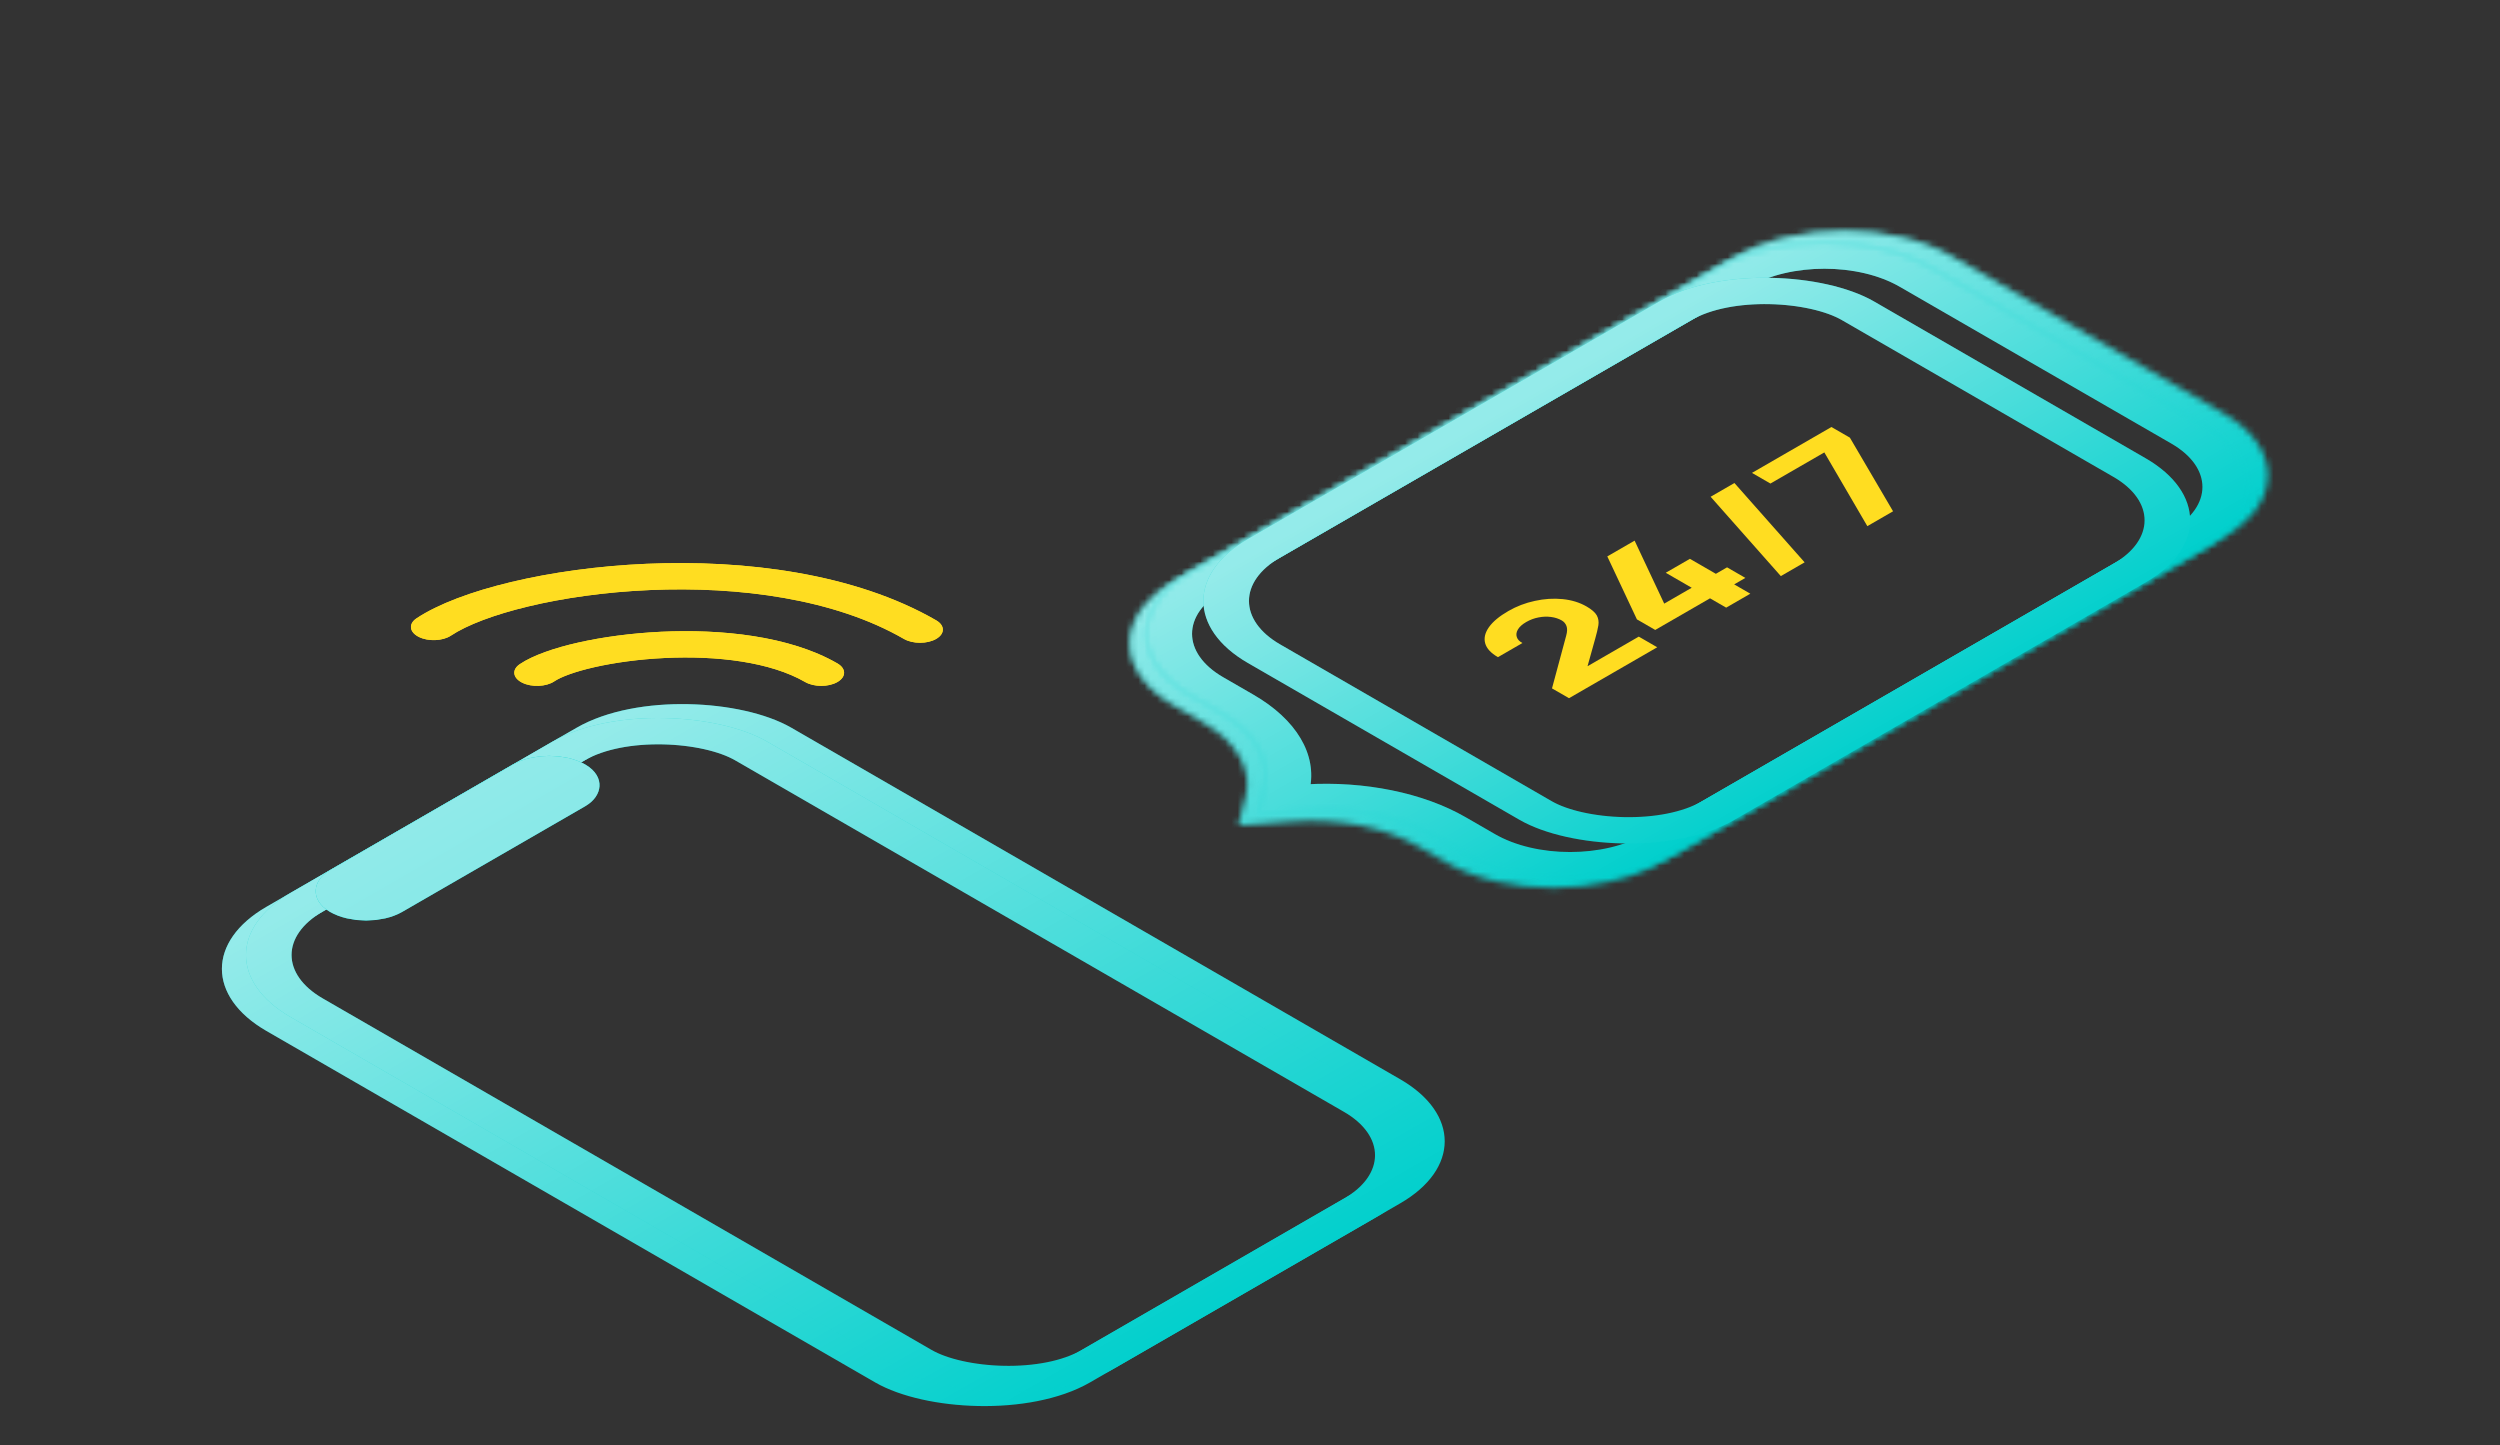 <svg width="403" height="233" viewBox="0 0 403 233" fill="none" xmlns="http://www.w3.org/2000/svg">
<rect x="0" y="0" width="403" height="233" fill="#333333" stroke="none"/>
<rect x="5.196" width="91.729" height="147.318" rx="17" transform="matrix(0.866 -0.5 0.866 0.5 26.321 158.781)" stroke="#00CFCC" stroke-width="6"/>
<rect x="5.196" width="91.729" height="147.318" rx="17" transform="matrix(0.866 -0.5 0.866 0.5 26.321 158.781)" stroke="url(#paint0_linear)" stroke-width="6"/>
<rect x="5.196" width="82.763" height="147.318" rx="17" transform="matrix(0.866 -0.5 0.866 0.5 30.202 156.54)" stroke="#00CFCC" stroke-width="6"/>
<rect x="5.196" width="82.763" height="147.318" rx="17" transform="matrix(0.866 -0.5 0.866 0.5 30.202 156.54)" stroke="url(#paint1_linear)" stroke-width="6"/>
<rect x="-6.01217e-07" y="-3.362" width="6.724" height="40.795" rx="3.362" transform="matrix(-0.866 -0.5 0.866 -0.5 61.925 145.314)" stroke="#00CFCC" stroke-width="6.724"/>
<rect x="-6.01217e-07" y="-3.362" width="6.724" height="40.795" rx="3.362" transform="matrix(-0.866 -0.5 0.866 -0.5 61.925 145.314)" stroke="url(#paint2_linear)" stroke-width="6.724"/>
<path d="M83.793 107.061C82.471 107.949 82.645 109.288 84.184 110.052C85.723 110.816 88.043 110.715 89.366 109.826L83.793 107.061ZM129.795 109.943C131.23 110.772 133.556 110.772 134.991 109.943C136.426 109.115 136.426 107.772 134.991 106.944L129.795 109.943ZM89.366 109.826C90.393 109.137 92.583 108.282 95.874 107.538C99.08 106.813 103.007 106.268 107.16 106.069C115.58 105.665 124.179 106.701 129.795 109.943L134.991 106.944C127.252 102.476 116.115 101.382 106.552 101.841C101.714 102.073 97.088 102.708 93.196 103.587C89.39 104.447 85.937 105.621 83.793 107.061L89.366 109.826Z" fill="#FFDD21"/>
<path d="M67.149 99.674C65.817 100.558 65.977 101.897 67.507 102.667C69.038 103.436 71.359 103.343 72.691 102.46L67.149 99.674ZM145.713 102.995C147.148 103.823 149.474 103.823 150.909 102.995C152.344 102.166 152.344 100.823 150.909 99.995L145.713 102.995ZM72.691 102.46C77.851 99.039 90.263 95.749 104.757 95.116C119.073 94.492 134.479 96.509 145.713 102.995L150.909 99.995C137.733 92.388 119.968 90.198 104.203 90.886C88.615 91.566 74.037 95.108 67.149 99.674L72.691 102.46Z" fill="#FFDD21"/>
<path d="M83.793 107.061C82.471 107.949 82.645 109.288 84.184 110.052C85.723 110.816 88.043 110.715 89.366 109.826L83.793 107.061ZM129.795 109.943C131.23 110.772 133.556 110.772 134.991 109.943C136.426 109.115 136.426 107.772 134.991 106.944L129.795 109.943ZM89.366 109.826C90.393 109.137 92.583 108.282 95.874 107.538C99.08 106.813 103.007 106.268 107.16 106.069C115.58 105.665 124.179 106.701 129.795 109.943L134.991 106.944C127.252 102.476 116.115 101.382 106.552 101.841C101.714 102.073 97.088 102.708 93.196 103.587C89.39 104.447 85.937 105.621 83.793 107.061L89.366 109.826Z" fill="#FFDD21"/>
<path d="M67.149 99.674C65.817 100.558 65.977 101.897 67.507 102.667C69.038 103.436 71.359 103.343 72.691 102.46L67.149 99.674ZM145.713 102.995C147.148 103.823 149.474 103.823 150.909 102.995C152.344 102.166 152.344 100.823 150.909 99.995L145.713 102.995ZM72.691 102.46C77.851 99.039 90.263 95.749 104.757 95.116C119.073 94.492 134.479 96.509 145.713 102.995L150.909 99.995C137.733 92.388 119.968 90.198 104.203 90.886C88.615 91.566 74.037 95.108 67.149 99.674L72.691 102.46Z" fill="#FFDD21"/>
<path d="M252.925 112.55L250.182 110.967L252.475 102.451C252.65 101.814 252.663 101.301 252.516 100.912C252.369 100.522 252.117 100.225 251.761 100.019C251.249 99.724 250.669 99.536 250.02 99.454C249.363 99.368 248.692 99.394 248.006 99.53C247.313 99.662 246.656 99.907 246.035 100.265C245.386 100.64 244.937 101.043 244.686 101.474C244.437 101.895 244.378 102.3 244.508 102.69C244.63 103.076 244.933 103.397 245.417 103.655L241.467 105.935C240.32 105.273 239.634 104.524 239.409 103.688C239.183 102.852 239.388 101.988 240.022 101.094C240.655 100.2 241.697 99.335 243.145 98.499C244.471 97.733 245.897 97.188 247.421 96.862C248.947 96.527 250.437 96.432 251.891 96.576C253.345 96.721 254.634 97.117 255.757 97.766C256.586 98.244 257.135 98.724 257.403 99.204C257.663 99.68 257.748 100.212 257.658 100.801C257.56 101.385 257.397 102.079 257.169 102.881L255.641 108.352L254.634 108.129L264.171 102.623L267.146 104.34L252.925 112.55Z" fill="#FFDD21"/>
<path d="M278.258 97.952L275.655 96.449L266.823 101.548L263.871 99.844L259.097 89.692L263.499 87.151L268.273 97.303L272.703 94.745L268.519 92.33L272.413 90.082L276.597 92.498L278.403 91.455L281.355 93.159L279.549 94.201L282.152 95.704L278.258 97.952Z" fill="#FFDD21"/>
<path d="M275.751 80.078L287.068 92.866L290.905 90.651L279.589 77.862L275.751 80.078Z" fill="#FFDD21"/>
<path d="M301.014 84.815L294.083 72.93L285.392 77.947L282.417 76.23L295.228 68.834L298.203 70.552L305.162 82.421L301.014 84.815Z" fill="#FFDD21"/>
<mask id="path-9-inside-1" fill="white">
<path d="M189.318 113.711C179.752 108.188 179.752 99.234 189.318 93.712L279.993 41.366C289.559 35.843 305.068 35.843 314.634 41.366L358.418 66.642C367.985 72.165 367.985 81.119 358.418 86.641L267.744 138.987C258.178 144.51 242.669 144.51 233.103 138.987L228.645 136.414C223.281 133.317 215.734 131.83 208.21 132.387L199.654 133.02L200.836 128.472C201.989 124.035 199.427 119.547 193.933 116.375L189.318 113.711Z"/>
</mask>
<path d="M199.654 133.02L192.387 132.391L190.945 137.942L200.589 137.228L199.654 133.02ZM194.515 96.712L285.189 44.366L274.796 38.366L184.122 90.712L194.515 96.712ZM309.438 44.366L353.222 69.642L363.615 63.643L319.831 38.366L309.438 44.366ZM353.222 83.641L262.548 135.988L272.941 141.987L363.615 89.641L353.222 83.641ZM199.129 113.375L194.515 110.711L184.122 116.711L188.736 119.374L199.129 113.375ZM238.299 135.988L233.842 133.414L223.449 139.414L227.906 141.987L238.299 135.988ZM207.275 128.179L198.72 128.812L200.589 137.228L209.144 136.595L207.275 128.179ZM206.922 133.65L208.104 129.101L193.569 127.842L192.387 132.391L206.922 133.65ZM233.842 133.414C226.868 129.389 217.057 127.455 207.275 128.179L209.144 136.595C214.411 136.205 219.694 137.246 223.449 139.414L233.842 133.414ZM188.736 119.374C192.583 121.595 194.376 124.737 193.569 127.842L208.104 129.101C209.602 123.334 206.272 117.498 199.129 113.375L188.736 119.374ZM262.548 135.988C255.852 139.853 244.995 139.853 238.299 135.988L227.906 141.987C240.342 149.166 260.505 149.166 272.941 141.987L262.548 135.988ZM353.222 69.642C359.918 73.508 359.918 79.776 353.222 83.641L363.615 89.641C376.051 82.462 376.051 70.822 363.615 63.643L353.222 69.642ZM285.189 44.366C291.885 40.5 302.742 40.5 309.438 44.366L319.831 38.366C307.395 31.187 287.232 31.187 274.796 38.366L285.189 44.366ZM184.122 90.712C171.686 97.891 171.686 109.531 184.122 116.711L194.515 110.711C187.818 106.845 187.818 100.578 194.515 96.712L184.122 90.712Z" fill="#00CFCC" mask="url(#path-9-inside-1)"/>
<path d="M199.654 133.02L192.387 132.391L190.945 137.942L200.589 137.228L199.654 133.02ZM194.515 96.712L285.189 44.366L274.796 38.366L184.122 90.712L194.515 96.712ZM309.438 44.366L353.222 69.642L363.615 63.643L319.831 38.366L309.438 44.366ZM353.222 83.641L262.548 135.988L272.941 141.987L363.615 89.641L353.222 83.641ZM199.129 113.375L194.515 110.711L184.122 116.711L188.736 119.374L199.129 113.375ZM238.299 135.988L233.842 133.414L223.449 139.414L227.906 141.987L238.299 135.988ZM207.275 128.179L198.72 128.812L200.589 137.228L209.144 136.595L207.275 128.179ZM206.922 133.65L208.104 129.101L193.569 127.842L192.387 132.391L206.922 133.65ZM233.842 133.414C226.868 129.389 217.057 127.455 207.275 128.179L209.144 136.595C214.411 136.205 219.694 137.246 223.449 139.414L233.842 133.414ZM188.736 119.374C192.583 121.595 194.376 124.737 193.569 127.842L208.104 129.101C209.602 123.334 206.272 117.498 199.129 113.375L188.736 119.374ZM262.548 135.988C255.852 139.853 244.995 139.853 238.299 135.988L227.906 141.987C240.342 149.166 260.505 149.166 272.941 141.987L262.548 135.988ZM353.222 69.642C359.918 73.508 359.918 79.776 353.222 83.641L363.615 89.641C376.051 82.462 376.051 70.822 363.615 63.643L353.222 69.642ZM285.189 44.366C291.885 40.5 302.742 40.5 309.438 44.366L319.831 38.366C307.395 31.187 287.232 31.187 274.796 38.366L285.189 44.366ZM184.122 90.712C171.686 97.891 171.686 109.531 184.122 116.711L194.515 110.711C187.818 106.845 187.818 100.578 194.515 96.712L184.122 90.712Z" fill="url(#paint3_linear)" mask="url(#path-9-inside-1)"/>
<mask id="path-11-inside-2" fill="white">
<path d="M191.985 112.17C182.419 106.648 182.419 97.694 191.985 92.172L276.781 43.219C286.347 37.697 301.856 37.697 311.422 43.219L355.207 68.496C364.773 74.019 364.773 82.972 355.207 88.495L270.411 137.447C260.845 142.97 245.336 142.97 235.769 137.447L231.062 134.73C225.84 131.715 218.541 130.221 211.195 130.664L202.863 131.167L203.83 126.752C204.78 122.415 202.203 118.069 196.849 114.978L191.985 112.17Z"/>
</mask>
<path d="M202.863 131.167L195.573 130.635L194.41 135.943L203.627 135.386L202.863 131.167ZM203.83 126.752L211.121 127.284L203.83 126.752ZM197.182 95.171L281.977 46.219L271.584 40.219L186.789 89.172L197.182 95.171ZM306.226 46.219L350.01 71.496L360.403 65.496L316.619 40.219L306.226 46.219ZM350.01 85.495L265.215 134.447L275.607 140.447L360.403 91.495L350.01 85.495ZM202.046 111.979L197.182 109.171L186.789 115.17L191.653 117.978L202.046 111.979ZM240.966 134.447L236.259 131.73L225.866 137.729L230.573 140.447L240.966 134.447ZM210.432 126.445L202.1 126.948L203.627 135.386L211.959 134.884L210.432 126.445ZM210.154 131.699L211.121 127.284L196.54 126.219L195.573 130.635L210.154 131.699ZM236.259 131.73C229.47 127.811 219.98 125.869 210.432 126.445L211.959 134.884C217.101 134.574 222.211 135.619 225.866 137.729L236.259 131.73ZM191.653 117.978C195.401 120.142 197.205 123.184 196.54 126.219L211.121 127.284C212.356 121.647 209.005 115.997 202.046 111.979L191.653 117.978ZM265.215 134.447C258.519 138.313 247.662 138.313 240.966 134.447L230.573 140.447C243.009 147.626 263.172 147.626 275.607 140.447L265.215 134.447ZM350.01 71.496C356.707 75.362 356.707 81.629 350.01 85.495L360.403 91.495C372.839 84.315 372.839 72.675 360.403 65.496L350.01 71.496ZM281.977 46.219C288.673 42.353 299.53 42.353 306.226 46.219L316.619 40.219C304.183 33.04 284.02 33.04 271.584 40.219L281.977 46.219ZM186.789 89.172C174.353 96.351 174.353 107.991 186.789 115.17L197.182 109.171C190.485 105.305 190.485 99.037 197.182 95.171L186.789 89.172Z" fill="#00CFCC" mask="url(#path-11-inside-2)"/>
<path d="M202.863 131.167L195.573 130.635L194.41 135.943L203.627 135.386L202.863 131.167ZM203.83 126.752L211.121 127.284L203.83 126.752ZM197.182 95.171L281.977 46.219L271.584 40.219L186.789 89.172L197.182 95.171ZM306.226 46.219L350.01 71.496L360.403 65.496L316.619 40.219L306.226 46.219ZM350.01 85.495L265.215 134.447L275.607 140.447L360.403 91.495L350.01 85.495ZM202.046 111.979L197.182 109.171L186.789 115.17L191.653 117.978L202.046 111.979ZM240.966 134.447L236.259 131.73L225.866 137.729L230.573 140.447L240.966 134.447ZM210.432 126.445L202.1 126.948L203.627 135.386L211.959 134.884L210.432 126.445ZM210.154 131.699L211.121 127.284L196.54 126.219L195.573 130.635L210.154 131.699ZM236.259 131.73C229.47 127.811 219.98 125.869 210.432 126.445L211.959 134.884C217.101 134.574 222.211 135.619 225.866 137.729L236.259 131.73ZM191.653 117.978C195.401 120.142 197.205 123.184 196.54 126.219L211.121 127.284C212.356 121.647 209.005 115.997 202.046 111.979L191.653 117.978ZM265.215 134.447C258.519 138.313 247.662 138.313 240.966 134.447L230.573 140.447C243.009 147.626 263.172 147.626 275.607 140.447L265.215 134.447ZM350.01 71.496C356.707 75.362 356.707 81.629 350.01 85.495L360.403 91.495C372.839 84.315 372.839 72.675 360.403 65.496L350.01 71.496ZM281.977 46.219C288.673 42.353 299.53 42.353 306.226 46.219L316.619 40.219C304.183 33.04 284.02 33.04 271.584 40.219L281.977 46.219ZM186.789 89.172C174.353 96.351 174.353 107.991 186.789 115.17L197.182 109.171C190.485 105.305 190.485 99.037 197.182 95.171L186.789 89.172Z" fill="url(#paint4_linear)" mask="url(#path-11-inside-2)"/>
<rect x="5.196" width="110.558" height="84.556" rx="17" transform="matrix(0.866 -0.5 0.866 0.5 184.536 99.472)" stroke="#00CFCC" stroke-width="6"/>
<rect x="5.196" width="110.558" height="84.556" rx="17" transform="matrix(0.866 -0.5 0.866 0.5 184.536 99.472)" stroke="url(#paint5_linear)" stroke-width="6"/>
<defs>
<linearGradient id="paint0_linear" x1="48.865" y1="0" x2="48.865" y2="153.318" gradientUnits="userSpaceOnUse">
<stop stop-color="white" stop-opacity="0.58"/>
<stop offset="1" stop-color="white" stop-opacity="0"/>
</linearGradient>
<linearGradient id="paint1_linear" x1="44.382" y1="0" x2="44.382" y2="153.318" gradientUnits="userSpaceOnUse">
<stop stop-color="white" stop-opacity="0.58"/>
<stop offset="1" stop-color="white" stop-opacity="0"/>
</linearGradient>
<linearGradient id="paint2_linear" x1="14.672" y1="23.425" x2="-1.834" y2="23.425" gradientUnits="userSpaceOnUse">
<stop stop-color="#93EBEA"/>
<stop offset="1" stop-color="#8AE9E8"/>
</linearGradient>
<linearGradient id="paint3_linear" x1="234.656" y1="67.539" x2="273.863" y2="135.455" gradientUnits="userSpaceOnUse">
<stop stop-color="white" stop-opacity="0.58"/>
<stop offset="1" stop-color="white" stop-opacity="0"/>
</linearGradient>
<linearGradient id="paint4_linear" x1="234.383" y1="67.695" x2="273.591" y2="135.611" gradientUnits="userSpaceOnUse">
<stop stop-color="white" stop-opacity="0.58"/>
<stop offset="1" stop-color="white" stop-opacity="0"/>
</linearGradient>
<linearGradient id="paint5_linear" x1="58.279" y1="0" x2="58.279" y2="90.556" gradientUnits="userSpaceOnUse">
<stop stop-color="white" stop-opacity="0.58"/>
<stop offset="1" stop-color="white" stop-opacity="0"/>
</linearGradient>
</defs>
</svg>
